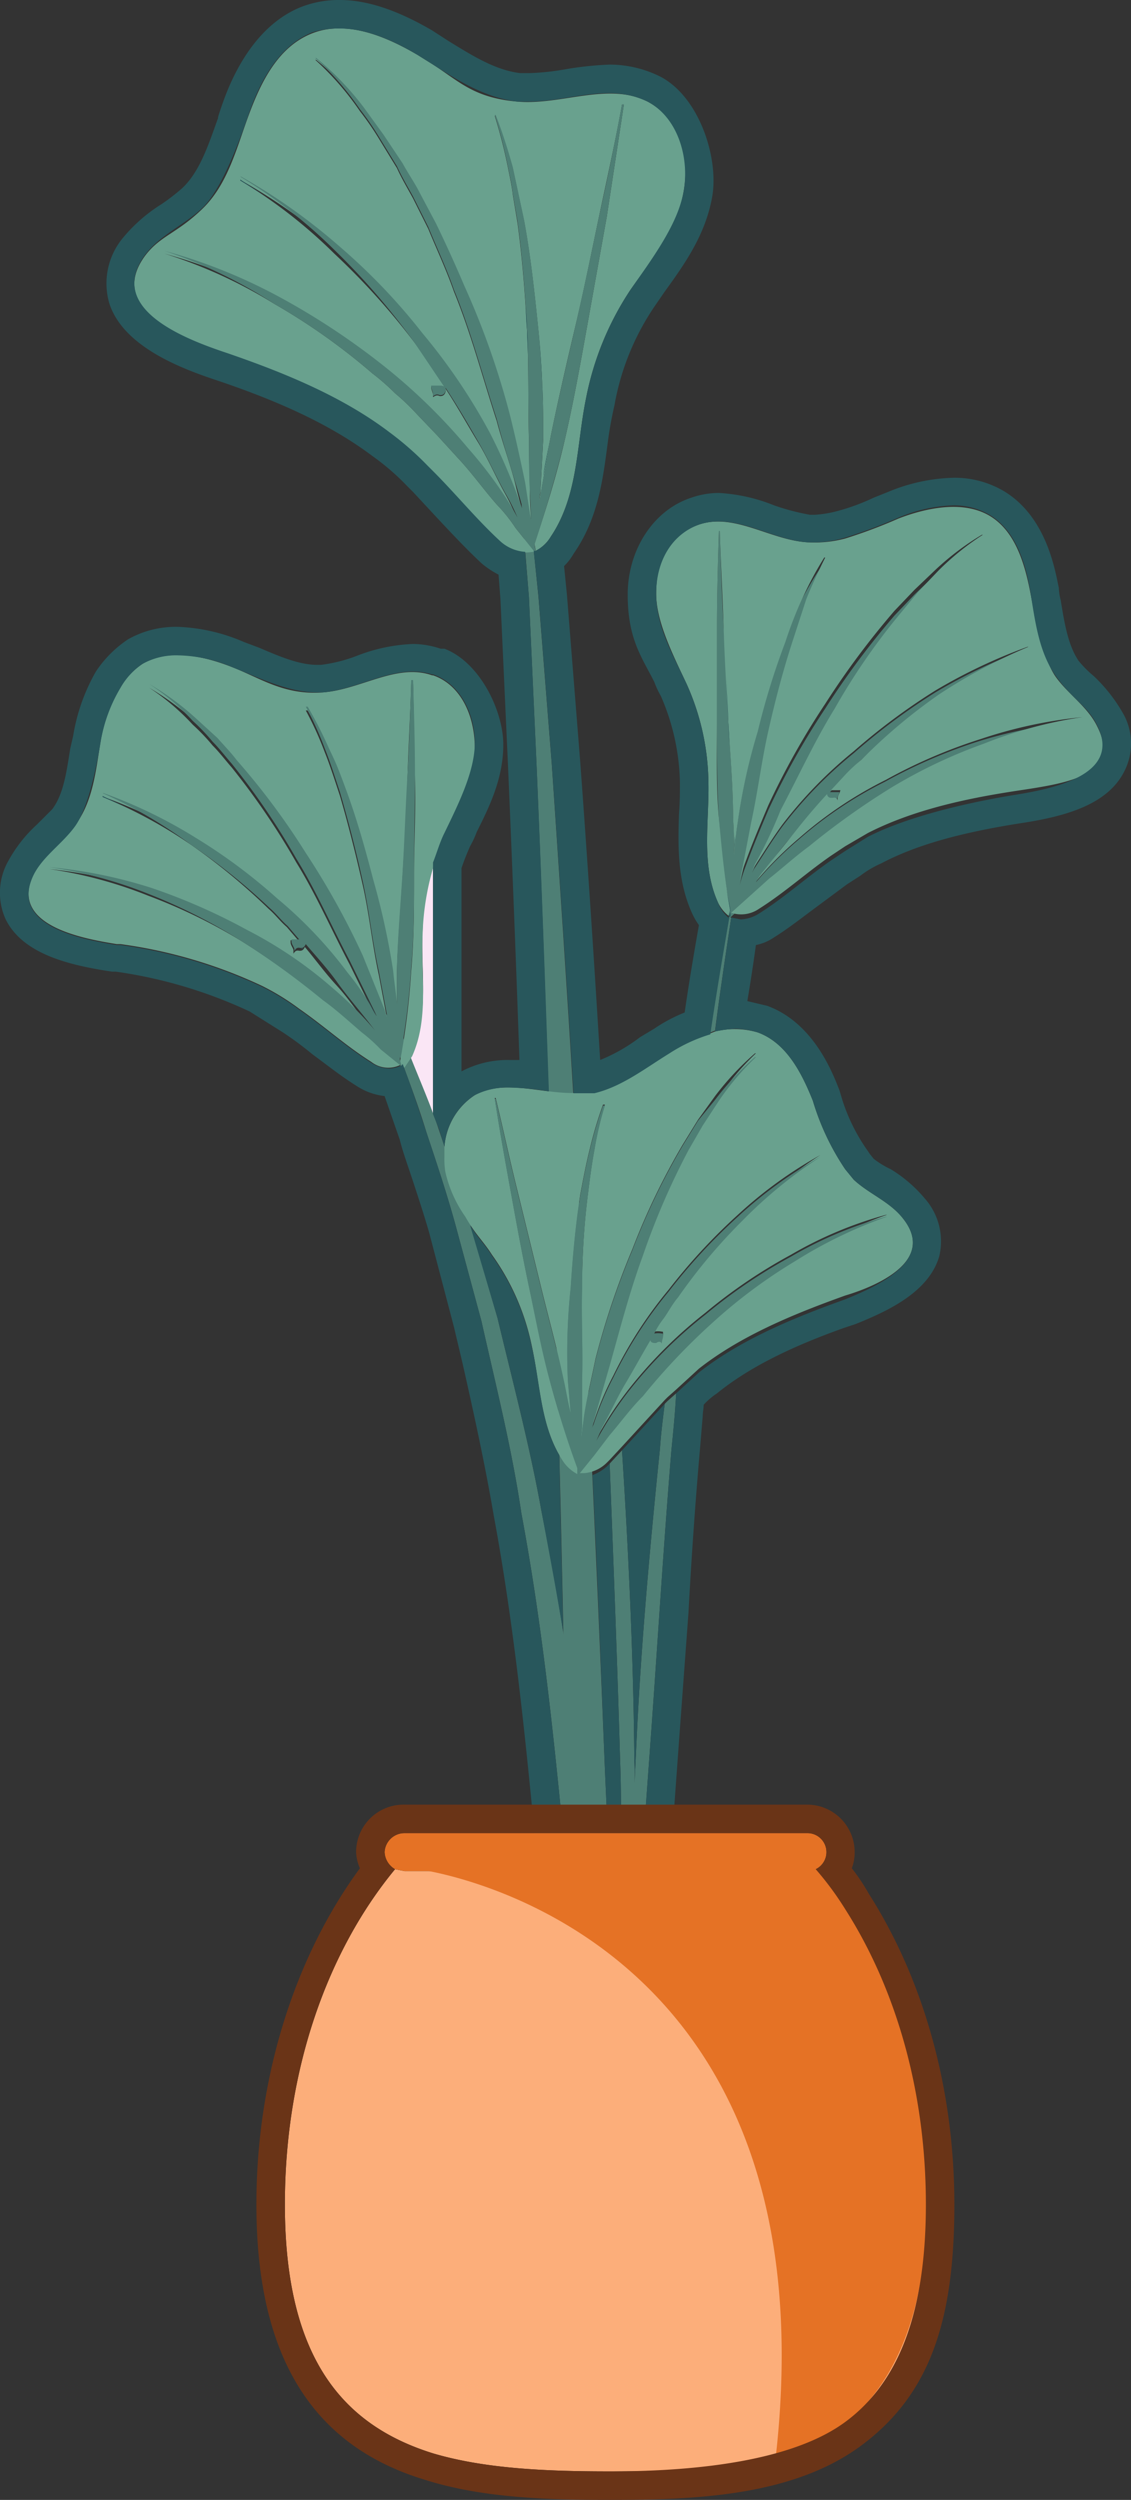 <svg xmlns="http://www.w3.org/2000/svg" viewBox="0 0 119.1 263.2"><rect x="0" y="0" width="119.1" height="263.2" fill="#333333" stroke="none"/><g id="Layer_2" data-name="Layer 2"><g id="Layer_1-2" data-name="Layer 1"><path d="M45.6,118.1V90.9A27.7,27.7,0,0,0,44.5,98c-.2,4.3.7,8.7-1.1,12.7l-.8,1.2c.8,1.4,1.5,2.9,2.2,4.4Z" style="fill:#fae6f5"/><path d="M65.4,193h2.4l.8-11c.7-9.8,1.3-19.6,2.1-29.3.2-2,.4-4,.5-6l-.9.8-.3.3c-.2,1.6-.4,3.2-.5,4.7-1,9.8-1.9,19.6-2.4,29.4l-.3,6.2a26.2,26.2,0,0,0,0-2.8c-.1-10.9-.6-21.7-1.3-32.6l-1.3,1.4c.4,10.4.8,20.8,1.1,31.2C65.4,187.9,65.4,190.4,65.4,193Z" style="fill:#4e7f75"/><path d="M77,96.6h-.1l2-1.8,2-1.8c1.4-1.1,2.7-2.3,4.2-3.4a79.9,79.9,0,0,1,8.7-6.2,54,54,0,0,1,9.7-4.6,45.6,45.6,0,0,1,10.4-2.8h0A48.6,48.6,0,0,0,103.2,78a54.8,54.8,0,0,0-10,4.3,42.6,42.6,0,0,0-9.1,6.1,38.2,38.2,0,0,0-4.5,4.5,6.1,6.1,0,0,1,.7-1c1.1-1.4,2.1-2.8,3.3-4.1s2.2-2.7,3.4-4a.4.4,0,0,0,.4.4h.2c.4-.1.5.2.5.3v-.2c0-.3.2-.5.3-.9h-1l1.3-1.4A16.2,16.2,0,0,1,90.7,80a58.5,58.5,0,0,1,8.2-6.7,56.5,56.5,0,0,1,9.4-5h-.1a57.4,57.4,0,0,0-9.7,4.6,66.1,66.1,0,0,0-8.6,6.4,45.6,45.6,0,0,0-7.5,7.7c-1.1,1.5-2,3-3,4.5l-.2.4.3-.7q1.5-2.7,2.7-5.4c1.9-3.6,3.6-7.3,5.7-10.7a68.4,68.4,0,0,1,6.9-10l1.9-2.3,2.1-2.2a28,28,0,0,1,4.7-3.8h-.1a28.7,28.7,0,0,0-4.9,3.7l-2.2,2.1-2.1,2.2a85.9,85.9,0,0,0-7.3,9.8,80.9,80.9,0,0,0-6,10.7c-.8,1.9-1.6,3.8-2.3,5.7a18.7,18.7,0,0,0-.7,2.2l.3-1.4.9-4.7c.7-3.2,1.1-6.4,1.8-9.6s1.5-6.2,2.5-9.3l1.5-4.6c.6-1.5,1.3-3,2-4.4h-.1A35.5,35.5,0,0,0,84.5,63a42.2,42.2,0,0,0-1.8,4.5,78.4,78.4,0,0,0-2.9,9.4,62,62,0,0,0-2.1,9.5c-.2,1.2-.3,2.4-.4,3.5,0-1.2,0-2.5-.1-3.8,0-3.4-.3-6.8-.5-10.1s-.3-6.7-.5-10.1-.3-6.7-.4-10.1h-.1c-.1,3.3-.2,6.7-.2,10V76c0,3.4,0,6.8.2,10.1s.6,6.5,1.2,9.7c-.1.2-.1.4-.2.6h.1c-.7,4.1-1.4,8.2-2,12.3l.5-.2C75.8,104.6,76.4,100.6,77,96.6Z" style="fill:#4e7f75"/><path d="M44.9,119.2c1.1,3.3,2.2,6.6,3.1,9.9l2.7,10c1.5,6.7,3.2,13.4,4.2,20.2,2.1,11.2,3.3,22.4,4.4,33.7H62a327.8,327.8,0,0,0-5-34c-1.2-6.7-3-13.5-4.6-20.2l-2.9-10c-1-3.3-2.2-6.6-3.3-9.9s-2.6-6.5-3.8-9.8l-.4-.8L40,106c.5,1.1,1,2.2,1.4,3.3C42.6,112.6,43.9,115.9,44.9,119.2Z" style="fill:#4e7f75"/><path d="M55.7,62.9l.8,17.6c.5,11.8.9,23.6,1.3,35.3.8,23.5,1.4,47.1,1.8,70.6,0,2.2,0,4.4.1,6.6H64l-.3-6.7q-1.4-35.4-3.3-70.6c-.7-11.8-1.5-23.5-2.3-35.3L56.7,62.8,55.8,54l-.3-2.9h-.7l.2,3.1Z" style="fill:#4e7f75"/><path d="M115.5,76.4c-1-2-3-3.3-4.3-5.1s-2.1-5.8-2.7-8.9-1.6-6.5-4.3-8.1-6.5-.9-9.6.3A53.7,53.7,0,0,1,89,56.7a12.6,12.6,0,0,1-3.9.4c-3.9-.2-7.7-3.1-11.4-1.9s-4.6,4.3-4.6,7.3S70.9,69,72.3,72a25.8,25.8,0,0,1,2.3,10.3c.1,4.2-.8,8.7,1,12.7a3.8,3.8,0,0,0,1.1,1.4c.1-.2.1-.4.2-.6-.6-3.2-.9-6.4-1.2-9.7s-.2-6.7-.2-10.1V65.9c0-3.3.1-6.7.2-10h.1c.1,3.4.3,6.8.4,10.1s.3,6.7.5,10.1.5,6.7.5,10.1c.1,1.3.1,2.6.1,3.8.1-1.1.2-2.3.4-3.5a62,62,0,0,1,2.1-9.5,78.4,78.4,0,0,1,2.9-9.4A42.2,42.2,0,0,1,84.5,63a35.5,35.5,0,0,1,2.3-4.3h.1c-.7,1.4-1.4,2.9-2,4.4l-1.5,4.6c-1,3.1-1.8,6.2-2.5,9.3s-1.1,6.4-1.8,9.6l-.9,4.7-.3,1.4a18.7,18.7,0,0,1,.7-2.2c.7-1.9,1.5-3.8,2.3-5.7a80.9,80.9,0,0,1,6-10.7,85.9,85.9,0,0,1,7.3-9.8l2.1-2.2,2.2-2.1a28.7,28.7,0,0,1,4.9-3.7h.1a28,28,0,0,0-4.7,3.8l-2.1,2.2-1.9,2.3a68.4,68.4,0,0,0-6.9,10c-2.1,3.4-3.8,7.1-5.7,10.7Q81,88.3,79.5,91l-.3.7.2-.4c1-1.5,1.9-3,3-4.5a45.6,45.6,0,0,1,7.5-7.7,66.1,66.1,0,0,1,8.6-6.4,57.4,57.4,0,0,1,9.7-4.6h.1a56.5,56.5,0,0,0-9.4,5A58.5,58.5,0,0,0,90.7,80a16.2,16.2,0,0,0-1.9,1.8l-1.3,1.4h1c-.1.4-.3.6-.3.9v.2c0-.1-.1-.4-.5-.3h-.2a.4.4,0,0,1-.4-.4c-1.2,1.3-2.3,2.6-3.4,4s-2.2,2.7-3.3,4.1a6.1,6.1,0,0,0-.7,1,38.2,38.2,0,0,1,4.5-4.5,42.6,42.6,0,0,1,9.1-6.1,54.8,54.8,0,0,1,10-4.3,48.6,48.6,0,0,1,10.7-2.3h0a45.6,45.6,0,0,0-10.4,2.8,54,54,0,0,0-9.7,4.6,79.9,79.9,0,0,0-8.7,6.2c-1.5,1.1-2.8,2.3-4.2,3.4l-2,1.8-2,1.8H77a3.3,3.3,0,0,0,2.9-.4c2.7-1.7,5-3.8,7.6-5.6l1.5-1,2.4-1.4c4.7-2.4,10.2-3.6,15.4-4.4S118.3,81.8,115.5,76.4Z" style="fill:#69a18e"/><path d="M45.6,71.1h-.1C41.8,69.8,38,72.6,34,72.9s-6.4-1.4-9.4-2.6-6.8-2.1-9.6-.4a7.5,7.5,0,0,0-2.3,2.4A16.3,16.3,0,0,0,10.6,78c-.5,3.1-.8,6.4-2.7,8.9s-3.3,3.1-4.3,5c-2.8,5.5,5,6.9,8.7,7.5h.4a51.2,51.2,0,0,1,14.9,4.4,25.5,25.5,0,0,1,3.9,2.4c2.6,1.8,4.9,3.9,7.6,5.6a2.9,2.9,0,0,0,3.1.3l-2.1-1.7a17.1,17.1,0,0,0-2-1.8c-1.4-1.2-2.7-2.4-4.1-3.4A87.2,87.2,0,0,0,25.3,99a57.9,57.9,0,0,0-9.7-4.7A45.6,45.6,0,0,0,5.2,91.5h0a49.9,49.9,0,0,1,10.7,2.3,63.3,63.3,0,0,1,10,4.4,44.6,44.6,0,0,1,9,6.1,38.2,38.2,0,0,1,4.5,4.5l-.7-.9c-1.1-1.4-2.1-2.9-3.3-4.2s-2.2-2.7-3.3-4c-.1.2-.2.4-.5.4h-.1c-.4-.1-.5.2-.6.3V100c-.1-.3-.3-.5-.3-.8V99h.8l-1.2-1.4c-.7-.6-1.2-1.3-1.9-1.9A65.8,65.8,0,0,0,20.2,89a50.4,50.4,0,0,0-9.4-5.1h.1a51,51,0,0,1,9.7,4.7,58.1,58.1,0,0,1,8.6,6.4,45.6,45.6,0,0,1,7.4,7.8,27.1,27.1,0,0,1,3,4.5c.1.1.1.2.2.4l-.3-.7-2.7-5.5c-1.9-3.6-3.5-7.3-5.6-10.7a76.5,76.5,0,0,0-6.8-10c-.7-.8-1.3-1.6-2-2.3a21.8,21.8,0,0,0-2.1-2.2,24.4,24.4,0,0,0-4.6-3.9h0a29.5,29.5,0,0,1,4.9,3.6l2.3,2.1c.7.8,1.4,1.5,2,2.3a75.5,75.5,0,0,1,7.3,9.8,82,82,0,0,1,6,10.8l2.3,5.7c.2.7.4,1.4.7,2.2s-.3-1-.4-1.4l-.9-4.8c-.7-3.2-1-6.4-1.7-9.5s-1.5-6.3-2.4-9.4c-.5-1.5-1-3.1-1.6-4.6a34.9,34.9,0,0,0-2-4.4h.2a43.7,43.7,0,0,1,2.2,4.3c.7,1.5,1.3,3,1.9,4.6s2,6.2,2.8,9.3a78.2,78.2,0,0,1,2.1,9.6c.1,1.1.3,2.3.4,3.5v-3.9c.1-3.4.4-6.7.6-10.1s.4-6.7.5-10,.3-6.7.4-10.1h.2c.1,3.4.1,6.7.2,10.1s-.1,6.7-.1,10.1,0,6.7-.3,10.1a78.7,78.7,0,0,1-1.2,9.6,6.4,6.4,0,0,0,.2.7c0-.1.1-.1.1-.2h.2l.8-1.2c1.8-4,.9-8.4,1.1-12.7a27.7,27.7,0,0,1,1.1-7.1c.4-1,.7-2.1,1.2-3.1,1.5-3.1,3.2-6,3.2-9.5S48.5,72.1,45.6,71.1Z" style="fill:#69a18e"/><path d="M43.3,101.9c.3-3.4.3-6.7.3-10.1s.1-6.7.1-10.1-.1-6.7-.2-10.1h-.2c-.1,3.4-.2,6.7-.4,10.1s-.3,6.7-.5,10-.5,6.7-.6,10.1v3.9c-.1-1.2-.3-2.4-.4-3.5a78.2,78.2,0,0,0-2.1-9.6c-.8-3.1-1.7-6.3-2.8-9.3s-1.2-3.1-1.9-4.6a43.7,43.7,0,0,0-2.2-4.3h-.2a34.9,34.9,0,0,1,2,4.4c.6,1.5,1.1,3.1,1.6,4.6.9,3.1,1.7,6.2,2.4,9.4s1,6.3,1.7,9.5l.9,4.8c.1.4.3.9.4,1.4s-.5-1.5-.7-2.2l-2.3-5.7a82,82,0,0,0-6-10.8,75.5,75.5,0,0,0-7.3-9.8c-.6-.8-1.3-1.5-2-2.3l-2.3-2.1a29.5,29.5,0,0,0-4.9-3.6h0a24.4,24.4,0,0,1,4.6,3.9,21.8,21.8,0,0,1,2.1,2.2c.7.7,1.3,1.5,2,2.3a76.5,76.5,0,0,1,6.8,10c2.1,3.4,3.7,7.1,5.6,10.7l2.7,5.5.3.7c-.1-.2-.1-.3-.2-.4a27.1,27.1,0,0,0-3-4.5,45.6,45.6,0,0,0-7.4-7.8,58.1,58.1,0,0,0-8.6-6.4,51,51,0,0,0-9.7-4.7h-.1A50.4,50.4,0,0,1,20.2,89a65.8,65.8,0,0,1,8.2,6.6c.7.6,1.2,1.3,1.9,1.9l1.2,1.4h-.8v.2c0,.3.2.5.3.8v.2c.1-.1.2-.4.6-.3h.1c.3,0,.4-.2.5-.4,1.1,1.3,2.3,2.6,3.3,4s2.2,2.8,3.3,4.2l.7.9a38.2,38.2,0,0,0-4.5-4.5,44.6,44.6,0,0,0-9-6.1,63.3,63.3,0,0,0-10-4.4A49.9,49.9,0,0,0,5.2,91.3h0a45.6,45.6,0,0,1,10.4,2.8A57.9,57.9,0,0,1,25.3,99a87.2,87.2,0,0,1,8.7,6.3c1.4,1,2.7,2.2,4.1,3.4a17.1,17.1,0,0,1,2,1.8l2.1,1.7h.1a6.4,6.4,0,0,1-.2-.7A78.7,78.7,0,0,0,43.3,101.9Z" style="fill:#4e7f75"/><path d="M95.1,128.3c-1.4-1.8-3.6-2.6-5.2-4.1l-.9-1.1a26.4,26.4,0,0,1-3.4-7.2c-1.2-3-2.8-6.1-5.8-7.2a8.6,8.6,0,0,0-4.5-.1l-.5.2a16.9,16.9,0,0,0-4.3,2c-2.6,1.6-5,3.5-7.9,4.2h-1c-3.9.5-8.2-1.6-11.6.3a7.1,7.1,0,0,0-3.2,5.5v1a8.1,8.1,0,0,0,.1,1.6,13.3,13.3,0,0,0,2.1,4.7,16.3,16.3,0,0,0,1.1,1.7c.6.8,1.2,1.5,1.7,2.3a25.1,25.1,0,0,1,4.2,9.6c.9,4.1.9,8.7,3.4,12.3a4.1,4.1,0,0,0,1.4,1.2v-.7c-1.1-3-2.1-6.1-2.9-9.2s-1.5-6.6-2.2-9.9-1.3-6.6-1.9-9.9-1.2-6.6-1.7-9.9h.1c.8,3.3,1.5,6.6,2.3,9.8l2.4,9.8c.8,3.3,1.7,6.5,2.4,9.8.3,1.3.5,2.6.8,3.8l-.3-3.5a64.2,64.2,0,0,1,.3-9.8c.2-3.2.5-6.5,1-9.7.3-1.6.6-3.2,1-4.8a41.9,41.9,0,0,1,1.4-4.7h.2a35.7,35.7,0,0,0-1.1,4.7c-.3,1.6-.5,3.2-.7,4.8a77.7,77.7,0,0,0-.6,9.7c-.1,3.2.1,6.4,0,9.7v4.8c0,.5-.1,1-.1,1.4l.3-2.3c.3-2,.8-4,1.2-6a83.2,83.2,0,0,1,3.9-11.6,74.2,74.2,0,0,1,5.3-11l1.6-2.6,1.8-2.5a29.9,29.9,0,0,1,4.2-4.5h.1a28,28,0,0,0-3.9,4.6L74,118.3l-1.5,2.6A77.5,77.5,0,0,0,67.7,132c-1.4,3.8-2.4,7.7-3.5,11.6l-1.7,5.9a1.9,1.9,0,0,1-.2.7l.2-.4a31.1,31.1,0,0,1,2.1-5,44.6,44.6,0,0,1,5.8-9,61,61,0,0,1,7.3-7.9,44.9,44.9,0,0,1,8.7-6.3h0a48,48,0,0,0-8.2,6.7,58.4,58.4,0,0,0-6.8,8.1c-.6.7-1,1.5-1.5,2.2a8.6,8.6,0,0,0-1,1.6h0a2.2,2.2,0,0,1,.8,0h.1c.1.4-.1.7-.1.9v.2c0-.1-.2-.4-.6-.1H69c-.3,0-.5-.1-.5-.3-.9,1.5-1.8,3-2.6,4.5s-1.6,3.1-2.5,4.7l-.6,1.4a36.2,36.2,0,0,1,3.7-5.6,47.4,47.4,0,0,1,7.8-7.7,54.8,54.8,0,0,1,9-6.1,41.6,41.6,0,0,1,10-4.2h.1a48.3,48.3,0,0,0-9.7,4.7,54.9,54.9,0,0,0-8.6,6.4,68.2,68.2,0,0,0-7.4,7.8c-1.3,1.3-2.3,2.7-3.5,4.1l-1.6,2.1-1.7,2.1h.6a3.8,3.8,0,0,0,2.4-1.1l.3-.3,1.3-1.4,4.5-4.9.3-.3.9-.8,2.4-2.2c4.2-3.3,9.4-5.5,14.3-7.3l1.1-.4C92.7,135.3,98.5,132.6,95.1,128.3Z" style="fill:#69a18e"/><path d="M60.8,155.3h.1l1.7-2.1,1.6-2.1c1.2-1.4,2.2-2.8,3.5-4.1a68.2,68.2,0,0,1,7.4-7.8,54.9,54.9,0,0,1,8.6-6.4,48.3,48.3,0,0,1,9.7-4.7h-.1a41.6,41.6,0,0,0-10,4.2,54.8,54.8,0,0,0-9,6.1,47.4,47.4,0,0,0-7.8,7.7,36.2,36.2,0,0,0-3.7,5.6l.6-1.4c.9-1.6,1.6-3.2,2.5-4.7s1.7-3,2.6-4.5c0,.2.2.3.5.3h.1c.4-.3.6,0,.6.1v-.2c0-.2.2-.5.1-.9h-.1a2.2,2.2,0,0,0-.8,0h0a8.6,8.6,0,0,1,1-1.6c.5-.7.9-1.5,1.5-2.2a58.4,58.4,0,0,1,6.8-8.1,48,48,0,0,1,8.2-6.7h0a44.9,44.9,0,0,0-8.7,6.3,61,61,0,0,0-7.3,7.9,44.6,44.6,0,0,0-5.8,9,31.1,31.1,0,0,0-2.1,5l-.2.4a1.9,1.9,0,0,0,.2-.7l1.7-5.9c1.1-3.9,2.1-7.8,3.5-11.6a77.5,77.5,0,0,1,4.8-11.1l1.5-2.6,1.7-2.6a28,28,0,0,1,3.9-4.6h-.1a29.9,29.9,0,0,0-4.2,4.5L73.5,118l-1.6,2.6a74.2,74.2,0,0,0-5.3,11,83.2,83.2,0,0,0-3.9,11.6c-.4,2-.9,4-1.2,6l-.3,2.3c0-.4.1-.9.1-1.4v-4.8c.1-3.3-.1-6.5,0-9.7a77.7,77.7,0,0,1,.6-9.7c.2-1.6.4-3.2.7-4.8a35.7,35.7,0,0,1,1.1-4.7h-.2a41.9,41.9,0,0,0-1.4,4.7c-.4,1.6-.7,3.2-1,4.8-.5,3.2-.8,6.5-1,9.7a64.2,64.2,0,0,0-.3,9.8l.3,3.5c-.3-1.2-.5-2.5-.8-3.8-.7-3.3-1.6-6.5-2.4-9.8l-2.4-9.8c-.8-3.2-1.5-6.5-2.3-9.8h-.1c.5,3.3,1.1,6.6,1.7,9.9s1.2,6.6,1.9,9.9,1.3,6.6,2.2,9.9,1.8,6.2,2.9,9.2v.7Z" style="fill:#4e7f75"/><path d="M46.8,40.7v0Z" style="fill:#69a18e"/><path d="M68.2,10.7c-4.1-2.1-9.1.4-13.7,0s-6.1-2.1-8.9-3.9L44,5.8c-3.4-2-7.5-3.7-11.1-2.3s-5.4,5.1-6.7,8.6S24,19.4,21.3,22s-4.4,2.8-6,4.9c-4.3,5.8,4.5,9,8.7,10.4,5.8,2,12,4.5,17,8.3a32.3,32.3,0,0,1,4,3.5l.6.6c2.4,2.4,4.6,5.1,7.1,7.4a3.9,3.9,0,0,0,3.4,1h.2l-2-2.5a16.9,16.9,0,0,0-2-2.5c-1.4-1.6-2.6-3.3-4.1-4.9l-2.1-2.3-2.2-2.3a23.9,23.9,0,0,0-2.3-2.2,24.1,24.1,0,0,0-2.4-2.1A66.4,66.4,0,0,0,28.9,32a50.6,50.6,0,0,0-11.6-5.3h0a56.8,56.8,0,0,1,12,4.8,75.7,75.7,0,0,1,10.7,7,60.8,60.8,0,0,1,9.3,9,46,46,0,0,1,3.9,5.1,25.3,25.3,0,0,1,1.3,2.2A21,21,0,0,0,53.2,52c-1-1.8-1.8-3.7-2.9-5.5s-2.2-3.8-3.4-5.6c.1.2,0,.8-.5.8h-.1c-.4-.2-.6.1-.7.1v-.2c0-.3-.2-.5-.2-.9h1.4c-1.1-1.6-2.1-3.2-3.2-4.7a74.3,74.3,0,0,0-8.4-9.3A52.6,52.6,0,0,0,25.3,19h.1a61.9,61.9,0,0,1,10.3,7.3,63.8,63.8,0,0,1,8.8,9.2,62.4,62.4,0,0,1,7.1,10.5A60.4,60.4,0,0,1,55.7,56c-.5-1.6-1-3.2-1.4-4.9s-1.4-4.5-2-6.8c-1.5-4.6-2.7-9.2-4.5-13.6-.8-2.3-1.8-4.4-2.7-6.6l-1.6-3.2c-.6-1.1-1.2-2.1-1.7-3.2l-1.9-3.1a29.8,29.8,0,0,0-2-2.9,30.4,30.4,0,0,0-4.7-5.4h.1a30.8,30.8,0,0,1,5,5.2l2.1,2.9,2,3c.6,1.1,1.3,2.1,1.8,3.1l1.7,3.2q1.6,3.3,3,6.6a84.6,84.6,0,0,1,4.8,13.6c.6,2.4,1.1,4.7,1.6,7.1l.6,3.9c0-1-.1-2-.1-2.9s-.1-3.8-.1-5.7c-.1-3.8,0-7.7-.2-11.5s-.5-7.6-1-11.3L54,20.5c-.1-.9-.3-1.8-.5-2.8a55.4,55.4,0,0,0-1.4-5.5h.1c.7,1.8,1.3,3.7,1.8,5.5l.6,2.8.6,2.8c.7,3.8,1.1,7.6,1.5,11.5a109.4,109.4,0,0,1,.5,11.5l-.3,5.7a2.2,2.2,0,0,0-.1.8L58,45.9c.8-3.9,1.7-7.8,2.6-11.6s1.7-7.8,2.5-11.6,1.7-7.8,2.4-11.7h.2L63.9,22.8,61.8,34.5c-.7,3.9-1.4,7.8-2.3,11.7s-2,7.4-3.2,11c0,.3.1.5.1.8A3.9,3.9,0,0,0,58,56.5c2.9-4.3,2.7-9.6,3.7-14.5a31.4,31.4,0,0,1,4.7-11.5c2.3-3.3,4.9-6.3,5.6-10.4S71.4,12.4,68.2,10.7Z" style="fill:#69a18e"/><path d="M59.5,46.2c.9-3.9,1.6-7.8,2.3-11.7l2.1-11.7L65.7,11h-.2q-1.1,5.9-2.4,11.7c-.8,3.8-1.6,7.7-2.5,11.6S58.8,42,58,45.9l-1.2,6.8a2.2,2.2,0,0,1,.1-.8l.3-5.7a109.4,109.4,0,0,0-.5-11.5c-.4-3.9-.8-7.7-1.5-11.5l-.6-2.8L54,17.6c-.5-1.8-1.1-3.7-1.8-5.5h-.1a55.4,55.4,0,0,1,1.4,5.5c.2,1,.4,1.9.5,2.8l.5,2.9c.5,3.7.8,7.5,1,11.3s.1,7.7.2,11.5c0,1.9,0,3.8.1,5.7s.1,1.9.1,2.9l-.6-3.9c-.5-2.4-1-4.7-1.6-7.1a84.6,84.6,0,0,0-4.8-13.6q-1.4-3.3-3-6.6l-1.7-3.2c-.5-1-1.2-2-1.8-3.1l-2-3-2.1-2.9a30.8,30.8,0,0,0-5-5.2h-.1a30.4,30.4,0,0,1,4.7,5.4,29.8,29.8,0,0,1,2,2.9l1.9,3.1c.5,1.1,1.1,2.1,1.7,3.2l1.6,3.2c.9,2.2,1.9,4.3,2.7,6.6,1.8,4.4,3,9,4.5,13.6.6,2.3,1.3,4.5,2,6.8s.9,3.3,1.4,4.9a60.4,60.4,0,0,0-4.1-10.2,62.4,62.4,0,0,0-7.1-10.5,63.8,63.8,0,0,0-8.8-9.2,61.9,61.9,0,0,0-10.3-7.3h-.1a52.6,52.6,0,0,1,9.9,7.7A74.3,74.3,0,0,1,43.6,36l3.3,4.9a.5.5,0,0,0-.5-.3h-1c0,.4.2.6.2.9v.2c.1,0,.3-.3.7-.1h.1c.5,0,.6-.6.5-.8,1.2,1.8,2.3,3.7,3.4,5.6s1.9,3.7,2.9,5.5a21,21,0,0,1,1.3,2.6,25.3,25.3,0,0,0-1.3-2.2,46,46,0,0,0-3.9-5.1,60.8,60.8,0,0,0-9.3-9,75.7,75.7,0,0,0-10.7-7,56.8,56.8,0,0,0-12-4.8h0A50.6,50.6,0,0,1,28.9,32a66.4,66.4,0,0,1,10.3,7.3,24.1,24.1,0,0,1,2.4,2.1,23.9,23.9,0,0,1,2.3,2.2l2.2,2.3,2.1,2.3c1.5,1.6,2.7,3.3,4.1,4.9a16.9,16.9,0,0,1,2,2.5l2,2.5h.1c0-.3-.1-.5-.1-.8C57.5,53.6,58.6,49.9,59.5,46.2Z" style="fill:#4e7f75"/><path d="M35.8,3c2.8,0,5.7,1.3,8.2,2.8l1.6,1c2.8,1.8,5.6,3.5,8.9,3.9h1.2c2.8,0,5.7-.9,8.5-.9a9.3,9.3,0,0,1,4,.9c3.2,1.7,4.4,5.9,3.8,9.4s-3.3,7.1-5.6,10.4A31.4,31.4,0,0,0,61.7,42c-1,4.9-.8,10.2-3.7,14.5A3.9,3.9,0,0,1,56.4,58h-.2l.5,4.7,1.4,17.6c.8,11.6,1.6,23.2,2.3,34.8h2.2c2.9-.7,5.3-2.6,7.9-4.2a16.9,16.9,0,0,1,4.3-2c.6-4.1,1.3-8.2,2-12.3h-.1c.1-.2.1-.4.2-.6s-.3-1.6-.4-2.4c.1.8.3,1.6.4,2.4s-.1.4-.2.6A3.8,3.8,0,0,1,75.6,95c-1.8-4-.9-8.5-1-12.7A25.8,25.8,0,0,0,72.3,72c-1.4-3-3.2-6-3.2-9.5s1.7-6.3,4.6-7.3a6.4,6.4,0,0,1,2-.3c3.1,0,6.2,2,9.4,2.2h.7a11.3,11.3,0,0,0,3.2-.5,53.7,53.7,0,0,0,5.6-2.1,16.3,16.3,0,0,1,5.8-1.3,7.5,7.5,0,0,1,3.8,1c2.7,1.6,3.8,5,4.3,8.1s.9,6.4,2.7,8.9,3.3,3.1,4.3,5.1c2.8,5.4-5,6.8-8.7,7.4s-10.7,2-15.4,4.4L89,89.6l-1.5,1c-2.6,1.8-4.9,3.9-7.6,5.6a3.9,3.9,0,0,1-1.9.6l-1-.2c-.6,4-1.2,8-1.7,12h0a14.6,14.6,0,0,1,2.2-.3,9.3,9.3,0,0,1,2.3.4c3,1.1,4.6,4.2,5.8,7.2a26.4,26.4,0,0,0,3.4,7.2l.9,1.1c1.6,1.5,3.8,2.3,5.2,4.1,3.4,4.3-2.4,7-6.1,8.5l-1.1.4c-4.9,1.8-10.1,4-14.3,7.3l-2.4,2.2h0c-.1,2-.3,4-.5,6-.8,9.7-1.4,19.5-2.1,29.3l-.8,11H65.4c0-2.6,0-5.1-.1-7.7-.3-10.4-.7-20.8-1.1-31.2l.6-.7.7-.7c.7,10.9,1.2,21.7,1.3,32.6a26.2,26.2,0,0,1,0,2.8l.3-6.2c.5-9.8,1.4-19.6,2.4-29.4.1-1.5.3-3.1.5-4.7l.3-.3-.3.3-4.5,4.9-.7.7-.6.7-.3.3a4.6,4.6,0,0,1-1.5.9c.5,10.3.9,20.6,1.3,31L64,193H59.3c-1.1-11.3-2.3-22.5-4.4-33.7-1-6.8-2.7-13.5-4.2-20.2l-2.7-10c-.9-3.3-2-6.6-3.1-9.9s-1.6-4.8-2.5-7.2c0,.1-.1.1-.1.2a6.4,6.4,0,0,1-.2-.7,6.4,6.4,0,0,0,.2.7h-.1a2.7,2.7,0,0,1-1.2.3,3.5,3.5,0,0,1-1.9-.6c-2.7-1.7-5-3.8-7.6-5.6a25.5,25.5,0,0,0-3.9-2.4,51.2,51.2,0,0,0-14.9-4.4h-.4c-3.7-.6-11.5-2-8.7-7.5,1-1.9,3-3.2,4.3-5s2.2-5.8,2.7-8.9a16.3,16.3,0,0,1,2.1-5.7A7.5,7.5,0,0,1,15,69.9a7.3,7.3,0,0,1,3.8-.9,15.2,15.2,0,0,1,5.8,1.3c2.8,1.1,5.8,2.6,8.8,2.6H34c3.3-.3,6.4-2.2,9.5-2.2a6.9,6.9,0,0,1,2,.3h.1c2.9,1,4.4,4.2,4.4,7.2s-1.7,6.4-3.2,9.5c-.5,1-.8,2.1-1.2,3.1v26.5l.6,1.5.6,1.9a7.1,7.1,0,0,1,3.2-5.4,7.6,7.6,0,0,1,3.6-.8,29.8,29.8,0,0,1,4.2.4c-.4-11.5-.8-23-1.3-34.5l-.8-17.6-.4-4.7a4.3,4.3,0,0,1-2.6-1.1c-2.5-2.3-4.7-5-7.1-7.4l-.6-.6a32.3,32.3,0,0,0-4-3.5c-5-3.8-11.2-6.3-17-8.3-4.2-1.4-13-4.6-8.7-10.4,1.6-2.1,4.1-3.1,6-4.9s3.7-6.4,4.9-9.9,3.2-7.2,6.7-8.6A9.3,9.3,0,0,1,35.8,3M33.2,6.3l1.3,1.2h0L33.2,6.3h0M39,13.1a17.1,17.1,0,0,1-1.1-1.4l-1-1.5,1,1.5A17.1,17.1,0,0,0,39,13.1m13.1-.9h.1a7.8,7.8,0,0,1,.5,1.4,7.8,7.8,0,0,0-.5-1.4h-.1m2.5,8.2L54,17.6c-.3-.9-.5-1.8-.8-2.8.3,1,.5,1.9.8,2.8l.6,2.8M42.4,17.3h0l.9,1.6-.9-1.6h0a17,17,0,0,0-1.5-2.2,17,17,0,0,1,1.5,2.2M25.3,18.9h0L28,20.7,25.3,19h0M54,20.5l.5,2.9c.4,2.8.6,5.6.8,8.5.1.9.1,1.9.2,2.8s.1,1.9.1,2.9c0-1-.1-1.9-.1-2.9s-.1-1.9-.2-2.8c-.2-2.9-.4-5.7-.8-8.5L54,20.5a7.8,7.8,0,0,0-.2-1.4,7.8,7.8,0,0,1,.2,1.4m-8.9,3.6a11.1,11.1,0,0,0,.7,1.6,11.1,11.1,0,0,1-.7-1.6l-1.6-3.2,1.6,3.2m-5.5,7.1a62.5,62.5,0,0,0-4.4-4.5,61.4,61.4,0,0,0-4.7-4.2,61.4,61.4,0,0,1,4.7,4.2,62.5,62.5,0,0,1,4.4,4.5M17.3,26.6h0m35,17.7c-1.5-4.6-2.7-9.2-4.5-13.6a18.6,18.6,0,0,0-1-2.5,18.6,18.6,0,0,1,1,2.5c1.8,4.4,3,9,4.5,13.6M28.9,32l2.7,1.6L28.9,32l-2.8-1.6L28.9,32M57.2,44.6v1.6c0,.9-.1,1.9-.1,2.8,0-.9.1-1.9.1-2.8V44.6c0-1.4,0-2.8-.1-4.2s-.2-3.8-.4-5.7l-.3-2.9.3,2.9c.2,1.9.3,3.8.4,5.7s.1,2.8.1,4.2m-18-5.3h0a6.3,6.3,0,0,1,1.2,1l1.2,1.1.6.6-.6-.6-1.2-1.1a6.3,6.3,0,0,0-1.2-1h0l-2.4-2,2.4,2m7.6,1.4h0l-1.6-2.4,1.6,2.4m7.3,4.9a11.6,11.6,0,0,0-.4-1.8c-.3-1.1-.6-2.3-1-3.4.4,1.1.7,2.3,1,3.4a11.6,11.6,0,0,1,.4,1.8m-8.7-5a.9.9,0,0,0,.1.5.9.9,0,0,1-.1-.5h0m1,0h0m.1,0h0m-1,.7c.1.1.1.1.1.2v0c0-.1,0-.1-.1-.2h0m.8.3h0m10.9,8.5c-.1.8-.3,1.7-.4,2.6h0c.1-.9.3-1.8.4-2.6s.5-2.8.8-4.2l.6-2.9L58,45.9c-.3,1.4-.5,2.8-.8,4.2M46.1,45.9l1,1.2-1-1.2-2.2-2.3,2.2,2.3m6.4,4.7c-.5-.9-.9-1.8-1.5-2.7.6.9,1,1.8,1.5,2.7m3.4,3.9v.3h0v-.3h0m47.6,2.1h0M86.9,58.8h0c-.7,1.4-1.4,2.9-2,4.4l-1.5,4.6,1.5-4.6c.6-1.5,1.3-3,2-4.4h0m8.8,4.9a5.2,5.2,0,0,0,1-1.1l1.1-1.1-1.1,1.1a5.2,5.2,0,0,1-1,1.1M76.5,71c0,1.7.1,3.3.2,5s.1,1.7.1,2.5c0-.8-.1-1.7-.1-2.5s-.2-3.3-.2-5h0M15.6,72.1h0m19,6.6a43.7,43.7,0,0,0-2.2-4.3h0a43.7,43.7,0,0,1,2.2,4.3m73.9-2.2,5.4-.8-5.4.8m5.4-.7h0M75.5,81.1v0M34.2,78.9a20.9,20.9,0,0,1,.8,2.3,20.9,20.9,0,0,0-.8-2.3l-.9-2.2.9,2.2M22.9,77.8l1.5,1.7-1.5-1.7-1.1-1,1.1,1m-.5.5.5.5-.5-.5-.5-.6.5.6m67.3,2.6a4.3,4.3,0,0,1,1-.9,15.7,15.7,0,0,1,1.9-1.8A15.7,15.7,0,0,0,90.7,80a4.3,4.3,0,0,0-1,.9m-9.4,5.4.6-1.4c.8-1.8,1.8-3.6,2.8-5.4-1,1.8-2,3.6-2.8,5.4l-.6,1.4m-.7-2c.3-1.6.5-3.2.8-4.8-.3,1.6-.5,3.2-.8,4.8M77,81.1c.1,1.7.2,3.3.2,5a12.1,12.1,0,0,0,.1,1.9,12.1,12.1,0,0,1-.1-1.9c0-1.7-.1-3.3-.2-5h0M38,87.9l-1.5-4.6L36,82.1l.5,1.2L38,87.9m49.6-4.7h0m-76.8.6h0L13.3,85h0l-2.5-1.1h0m74.5,2c.5-.7,1.1-1.3,1.7-2h0c-.6.7-1.2,1.3-1.7,2m2.1-1.6h0M32.2,89.9c-1.1-1.7-2.2-3.4-3.4-5,1.2,1.6,2.3,3.3,3.4,5m9.9,6.9.3-5.1c.1-1.6.2-3.3.2-5,0,1.7-.1,3.4-.2,5l-.3,5.1m38-6.6a40.5,40.5,0,0,1,2.3-3.4,40.5,40.5,0,0,0-2.3,3.4M20.2,89l4.2,3.1c1.4,1.1,2.7,2.3,4,3.5l.9,1h0l-.9-1c-1.3-1.2-2.6-2.4-4-3.5L20.2,89l-2.3-1.5L20.2,89m57.1.9c0-.5.1-1.1.1-1.7s-.1,1.2-.1,1.7h0m1.6,4.8,2-1.8,1-.8L84,90.3l-2.1,1.8-1,.8-2,1.8m.3-3h0l.3-.7-.3.7m-68.7.9a31.2,31.2,0,0,0-5.3-1.1h0a31.2,31.2,0,0,1,5.3,1.1m67.4.2h0l.3-1.1-.3,1.1m-36.5,9.4c.1,1.1.3,2.3.4,3.5h0c-.1-1.2-.3-2.4-.4-3.5A54,54,0,0,0,39.9,95a54,54,0,0,1,1.5,7.2m-4,1.5a4.4,4.4,0,0,0-.8-1.1,23,23,0,0,0-3.5-4.1,23,23,0,0,1,3.5,4.1,4.4,4.4,0,0,1,.8,1.1m-5.9-4.8h0m-.9.3V99h0v.2m1,.7c.2,0,.3,0,.3-.1s-.1.1-.3.1m-.4,0H31c-.1,0-.1,0-.1.1h0c0-.1,0-.1.1-.1h.2m8.7,2.5c.2.8.3,1.6.5,2.4a15.5,15.5,0,0,0,.4,2.1h0a15.5,15.5,0,0,1-.4-2.1c-.2-.8-.3-1.6-.5-2.4a20,20,0,0,1-.4-2.4,20,20,0,0,0,.4,2.4m-8,1.2-3.3-2.4,3.3,2.4m3.5-.1,1.7,2.1-1.7-2.1-1.6-2,1.6,2m1.9,2.8a25,25,0,0,0-2.4-2.2l-2.1-1.8,2.1,1.8a25,25,0,0,1,2.4,2.2m2.2.5c0,.1.1.2.2.4v.3h0v-.3c-.1-.2-.2-.3-.2-.4s-.9-1.8-1.4-2.8c.5,1,.9,1.9,1.4,2.8m-1.6-.2a7.6,7.6,0,0,1,.8,1.1l.4.4-.4-.4a7.6,7.6,0,0,0-.8-1.1h0m1.5,2-1-1.2,1,1.2h0m-1.3.1a17.1,17.1,0,0,1,2,1.8l1,.9-1-.9a17.1,17.1,0,0,0-2-1.8l-1-.9,1,.9m5.1,2.4a.8.8,0,0,1,.2-.4.8.8,0,0,0-.2.4h0m31.2,5.6.9-1.2,1-1.2-1,1.2-.9,1.2m-22.2-1.1h0m11.4.7h0m14.6,12.1a48,48,0,0,1,8.2-6.7,48,48,0,0,0-8.2,6.7m-22.5,7.1c.2.8.3,1.7.5,2.5-.2-.8-.3-1.7-.5-2.5-.7-3.3-1.3-6.6-1.9-9.9.6,3.3,1.2,6.6,1.9,9.9m20.1-5.8,1.9-1.8,2.1-1.8-2.1,1.8-1.9,1.8M93.4,128h0m-5,2.2a44,44,0,0,1,5-2.1,44,44,0,0,0-5,2.1M59.3,171.8c-.1-6.2-.3-12.4-.4-18.6-2-3.4-2-7.6-2.9-11.4a25.1,25.1,0,0,0-4.2-9.6c-.5-.8-1.1-1.5-1.7-2.3l-.6-.9,2.9,9.8c1.6,6.7,3.4,13.5,4.6,20.2.8,4.3,1.6,8.5,2.3,12.8m10.6-33.1c.5-.7.9-1.5,1.5-2.2a59,59,0,0,1,5-6.2,59,59,0,0,0-5,6.2c-.6.7-1,1.5-1.5,2.2m-8.6-5.4h0m13,5a36.1,36.1,0,0,1,4.4-3.3,36.1,36.1,0,0,0-4.4,3.3m-5.5-.4,1.6-2.1-1.6,2.1m6.3,1.3c1.3-1.2,2.7-2.3,4.1-3.4-1.4,1.1-2.8,2.2-4.1,3.4m-8.6,2.1L68,139l-1.5,2.3m3.2-1h0m-.8,0h0m-.3.9h0V141h0v.2m1.1,0h0v0M66.8,148a4.3,4.3,0,0,1,.9-1l1.7-2.1c1.2-1.3,2.4-2.6,3.7-3.8-1.3,1.2-2.5,2.5-3.7,3.8L67.7,147a4.3,4.3,0,0,0-.9,1m2.9-6.6h0m-5.8,8.2a19.8,19.8,0,0,0-1.1,2h0a19.8,19.8,0,0,1,1.1-2c.8-1.2,1.7-2.5,2.6-3.6a28.6,28.6,0,0,1,3.7-4.1,28.6,28.6,0,0,0-3.7,4.1c-.9,1.1-1.8,2.4-2.6,3.6m-1.9-3c.2-1.1.4-2.3.7-3.4-.3,1.1-.5,2.3-.7,3.4h0m.3,3.6.2-.4A29.9,29.9,0,0,1,64,146a29.9,29.9,0,0,0-1.5,3.8l-.2.4M35.8,0h0a10.9,10.9,0,0,0-4,.7C26.4,2.8,24.1,9,23.4,11s-.3,1.1-.5,1.6c-1,2.8-1.9,5.5-3.7,7.2A21.1,21.1,0,0,1,17,21.5a16.8,16.8,0,0,0-4.1,3.6,7.5,7.5,0,0,0-1.4,6.8C13,36.7,19.7,39,23,40.1,30.1,42.5,35.2,45,39.2,48a25.5,25.5,0,0,1,3.7,3.2l.3.3.3.3,2.6,2.8c1.5,1.6,3,3.2,4.6,4.7a9.4,9.4,0,0,0,1.8,1.2l.2,2.6.8,17.6c.4,9.4.8,19.3,1.2,30.9H53.6a10.3,10.3,0,0,0-5,1.2V91.4c.3-.9.6-1.6.9-2.3a10.1,10.1,0,0,0,.7-1.5C51.5,85,53,82,53,78.4s-2.5-8.7-6.2-10.1h-.4a9.3,9.3,0,0,0-2.9-.5,18.1,18.1,0,0,0-5.8,1.2,16,16,0,0,1-3.9,1h-.4c-1.9,0-4-.9-6.1-1.8l-1.6-.6A19.1,19.1,0,0,0,18.8,66a10.2,10.2,0,0,0-5.3,1.3,12.1,12.1,0,0,0-3.4,3.4,20.1,20.1,0,0,0-2.4,6.8l-.3,1.3c-.4,2.5-.7,4.8-1.9,6.4L3.9,86.8a14.8,14.8,0,0,0-3,3.8,6.8,6.8,0,0,0-.3,6.2c1.8,3.6,6.5,4.8,11.2,5.5h.4a49.4,49.4,0,0,1,14.1,4.2l3.5,2.2a35.5,35.5,0,0,1,3.1,2.3c1.5,1.1,3,2.3,4.6,3.3a6.8,6.8,0,0,0,3,1.1l1.6,4.6c.3,1.2.7,2.3,1.1,3.5s1.4,4.2,2,6.3l2.6,9.9.9,3.8c1.2,5.3,2.4,10.8,3.3,16.1h0c2.1,11.3,3.3,23.1,4.3,33.5a3.1,3.1,0,0,0,3,2.7h8.5a3,3,0,0,0,3-2.8l.8-11,.9-12.2c.3-5.6.7-11.4,1.2-17.1l.3-3.6c0-.4.1-.8.1-1.2a7.5,7.5,0,0,1,1.4-1.2c3.2-2.6,7.5-4.8,13.4-6.9l1.2-.4c3.5-1.4,7.7-3.4,8.8-7.1a6.8,6.8,0,0,0-1.5-6.1,14.5,14.5,0,0,0-3.6-3.1A9.3,9.3,0,0,1,92,122l-.4-.5-.2-.3a19.5,19.5,0,0,1-2.7-5.4l-.3-1c-.7-1.8-2.7-7.1-7.6-8.9l-2.1-.5c.3-1.8.6-3.7.9-5.9a5.2,5.2,0,0,0,1.9-.8c1.6-1,3.1-2.2,4.6-3.3l3.1-2.3,1.4-.9a10.5,10.5,0,0,1,2.2-1.3c3.6-1.9,8.2-3.2,14.5-4.2,4.7-.7,9.3-1.9,11.1-5.5a6.4,6.4,0,0,0-.2-6.2,16.8,16.8,0,0,0-3-3.8,12.1,12.1,0,0,1-1.6-1.6c-1.1-1.6-1.5-3.9-1.9-6.4a5.9,5.9,0,0,1-.2-1.3c-.4-1.9-1.3-7.5-5.8-10.2a10.2,10.2,0,0,0-5.3-1.4,19.1,19.1,0,0,0-6.9,1.5l-1.5.6a22.2,22.2,0,0,1-3.8,1.4,12,12,0,0,1-2.4.4h-.5a24,24,0,0,1-3.8-1,18.2,18.2,0,0,0-5.8-1.3,8.8,8.8,0,0,0-2.9.5c-4,1.3-6.7,5.5-6.7,10.2s1.5,6.6,2.8,9.2a10.1,10.1,0,0,0,.7,1.5,23.8,23.8,0,0,1,2,9.1c0,1,0,2.1-.1,3.3-.1,3.3-.2,7,1.4,10.5a7.5,7.5,0,0,0,.7,1.2c-.6,3.4-1.1,6.4-1.5,9.2a16.6,16.6,0,0,0-3.2,1.7l-1.5.9a18,18,0,0,1-4.2,2.4c-.7-11.5-1.4-21.9-2.1-31.4L59.7,62.6h0l-.3-3a5.7,5.7,0,0,0,1-1.3c2.6-3.7,3.1-7.9,3.6-11.7a39.1,39.1,0,0,1,.7-3.9,26.8,26.8,0,0,1,4.2-10.4L70,30.7c2.1-2.9,4.3-6,5-10S73.7,10.3,69.6,8.1a12,12,0,0,0-5.4-1.3,35.6,35.6,0,0,0-4.7.5,25.8,25.8,0,0,1-3.8.4h-.9c-2.6-.3-5-1.8-7.6-3.4L45.5,3.2C41.9,1.1,38.7,0,35.8,0Z" style="fill:#28575c"/><path d="M89,201a32.5,32.5,0,0,0-3.1-4.2l-.9.2H42.6l-1-.2C34.5,205.4,30,217.9,30,232.1c0,16.4,6.3,23.3,15.6,26.2,5.4,1.6,11.8,1.9,18.6,1.9,10,0,18.8-.6,24.8-5.2s8.5-10.8,8.5-22.9S94.3,209.3,89,201Z" style="fill:#fcae7a"/><path d="M85,193H42.6a2.1,2.1,0,0,0-2.1,2,2.2,2.2,0,0,0,1.1,1.8l1,.2H85l.9-.2A2,2,0,0,0,85,193Z" style="fill:#e57225"/><path d="M81.7,258.6s16.8-1.7,15.9-28.9a59.5,59.5,0,0,0-10.9-32.9H44S88,202.2,81.7,258.6Z" style="fill:#e57225"/><path d="M85,193a2,2,0,0,1,.9,3.8A32.5,32.5,0,0,1,89,201c5.3,8.3,8.5,19.1,8.5,31.1s-3.2,19-8.5,22.9-14.8,5.2-24.8,5.2c-6.8,0-13.2-.3-18.6-1.9-9.3-2.9-15.6-9.8-15.6-26.2,0-14.2,4.5-26.7,11.6-35.3a2.2,2.2,0,0,1-1.1-1.8,2.1,2.1,0,0,1,2.1-2H85m0-3H42.6a5,5,0,0,0-5.1,5,4.7,4.7,0,0,0,.4,1.7C31,206.1,27,218.8,27,232.1c0,15.9,5.8,25.4,17.8,29,6,1.9,12.9,2.1,19.4,2.1,9.1,0,19.4-.4,26.6-5.8s9.7-13.2,9.7-25.3-3.2-23.6-9-32.7a21.1,21.1,0,0,0-1.8-2.7A4.7,4.7,0,0,0,90,195a5,5,0,0,0-5-5Z" style="fill:#6a3417"/></g></g></svg>